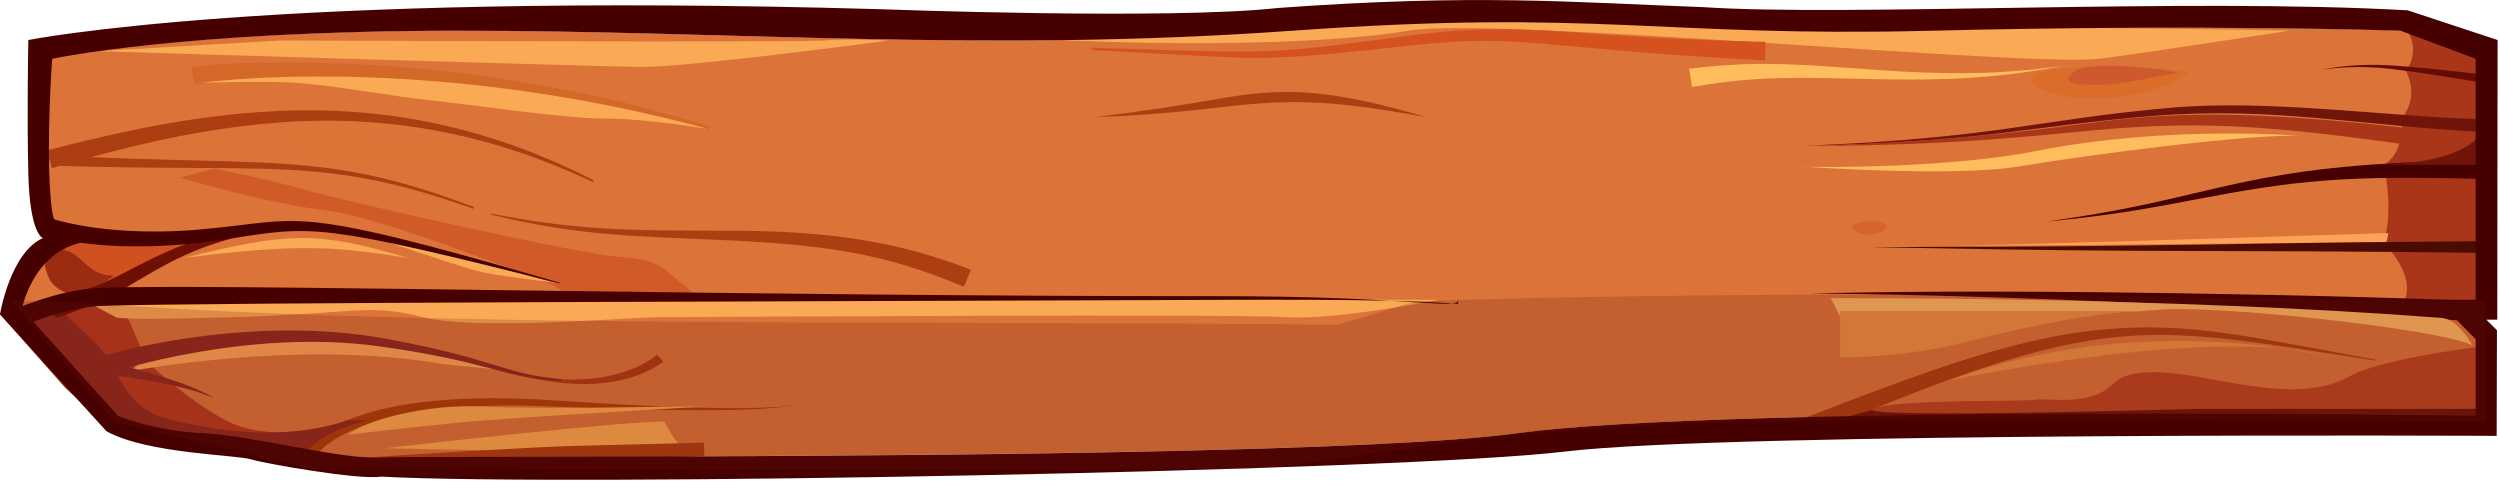 <svg width="243" height="47" viewBox="0 0 243 47" fill="none" xmlns="http://www.w3.org/2000/svg">
<g clip-path="url(#clip0_376_2)">
<path fill-rule="evenodd" clip-rule="evenodd" d="M4.685 5.703C4.685 5.703 17.22 2.997 44.038 2.977C70.855 2.956 95.599 5.125 125.701 2.977C155.803 0.828 161.465 3.635 188.057 2.977C214.65 2.318 233.9 2.977 233.9 2.977L241.212 5.703V29.131H237.433L241.212 32.962V40.403C241.212 40.403 168.346 39.32 147.719 42.097C127.092 44.875 41.128 44.247 36.89 44.455C32.653 44.663 24.163 42.298 19.391 42.097C14.618 41.896 11.093 40.403 11.093 40.403L1.727 30.015C1.727 30.015 2.948 23.475 9.121 23.384C9.121 23.384 5.101 23.481 4.685 20.584C4.076 16.344 4.48 8.449 4.685 5.703Z" fill="#DC7339"/>
<path fill-rule="evenodd" clip-rule="evenodd" d="M233.855 2.748C234.689 4.034 234.876 5.397 233.855 6.905C233.855 6.905 235.248 9.194 233.485 11.45C233.485 11.45 233.79 14.906 231.678 16.017C231.678 16.017 232.753 20.167 231.678 23.606C231.678 23.606 235.216 26.981 233.485 29.647L235.553 30.531L241.701 29.647V5.366L238.579 3.748L233.855 2.748Z" fill="#A93618"/>
<path fill-rule="evenodd" clip-rule="evenodd" d="M182.433 23.975L231.645 23.532C231.645 23.532 232 24.008 232.138 22.648C232.138 22.648 183.037 24.265 182.433 23.975Z" fill="#FFA257"/>
<path fill-rule="evenodd" clip-rule="evenodd" d="M18.532 23.017V23.753L11.713 27.069L10.645 27.953L8.345 27.069L5.387 25.153V23.753L7.359 23.017H18.532Z" fill="#D0501F"/>
<path fill-rule="evenodd" clip-rule="evenodd" d="M77.615 39.297C72.669 40.517 53.695 39.438 50.417 39.416C36.709 39.326 31.781 42.649 30.596 44.452L29.539 43.87C30.508 42.453 35.019 37.605 54.155 38.933C56.028 39.063 73.216 40.256 77.615 39.297Z" fill="#AE3F07"/>
<path fill-rule="evenodd" clip-rule="evenodd" d="M241.37 11.588L241.338 12.825C229.317 12.224 220.919 10.341 209.45 11.259C196.888 12.266 193.188 13.815 175.155 14.175C194.13 13.444 197.918 11.608 211.086 10.466C220.636 9.638 232.1 11.353 241.37 11.588Z" fill="#71150A"/>
<path fill-rule="evenodd" clip-rule="evenodd" d="M6.209 30.759C6.209 30.759 7.706 32.214 9.988 35.099C12.269 37.984 13.352 39.875 16.15 40.771C18.947 41.668 27.222 42.918 29.377 42.466C31.532 42.014 32.416 41.582 32.416 41.582C32.416 41.582 25.91 43.067 21.772 40.771C17.633 38.476 14.26 35.099 14.26 35.099L12.37 30.759L6.209 28.763V30.759Z" fill="#B73A1E"/>
<path fill-rule="evenodd" clip-rule="evenodd" d="M222.559 2.977C222.559 2.977 210.639 4.832 204.156 5.703C197.672 6.574 145.139 1.593 136.952 2.977C128.765 4.361 110.572 4.828 88.727 2.977C88.727 2.977 133.766 1.439 140.567 1.282C147.368 1.126 180.444 3.636 184.028 2.977C187.611 2.318 222.559 2.977 222.559 2.977Z" fill="#FAAA55"/>
<path fill-rule="evenodd" clip-rule="evenodd" d="M11.253 30.825C11.253 30.825 10.903 31.183 22.837 30.825C34.771 30.467 35.802 29.482 41.076 30.825C46.35 32.169 60.585 30.843 64.573 30.825C68.561 30.808 120.558 30.503 125.122 30.825C129.685 31.148 139.91 29.131 139.91 29.131H8.049L11.253 30.825Z" fill="#FAAA55"/>
<path fill-rule="evenodd" clip-rule="evenodd" d="M39.654 25.075C32.524 23.945 29.109 23.653 17.851 25.075C27.913 22.585 30.779 22.409 39.654 25.075Z" fill="#FAAA55"/>
<path fill-rule="evenodd" clip-rule="evenodd" d="M4.352 25.816C4.352 25.816 4.661 23.85 6.406 24.343C8.151 24.836 8.584 26.883 11.089 26.774C11.089 26.774 8.062 29.225 6.406 28.469C4.75 27.712 4.635 26.797 4.352 25.816Z" fill="#9B2C11"/>
<path fill-rule="evenodd" clip-rule="evenodd" d="M2.298 30.531C2.298 30.531 3.889 28.171 6.324 30.531C8.759 32.891 9.932 33.718 10.925 35.541C11.918 37.364 12.972 39.969 16.758 40.846C20.544 41.722 27.425 43.02 33.764 40.846H35.818C35.818 40.846 31.359 41.767 29.656 44.087H20.291L10.925 41.951L6.324 37.678L-0.002 30.531H2.298Z" fill="#91291E"/>
<path fill-rule="evenodd" clip-rule="evenodd" d="M63.859 34.468L64.472 35.14C64.095 35.434 62.377 36.77 58.867 37.203C54.803 37.703 51.028 36.598 50.02 36.323L50.042 36.233C51.028 36.443 54.832 37.332 58.778 36.62C62.235 35.996 63.814 34.504 63.859 34.468Z" fill="#B03A14"/>
<path fill-rule="evenodd" clip-rule="evenodd" d="M241.346 15.604L241.323 17.395C227.803 17.029 223.256 17.498 213.017 19.46C209.805 20.076 205.882 20.831 200.484 21.377C196.137 21.817 201.786 21.3 208.179 19.948C213.098 18.908 217.04 17.762 222.206 16.936C230.156 15.662 238.227 15.65 241.346 15.604Z" fill="#470000"/>
<path fill-rule="evenodd" clip-rule="evenodd" d="M240.691 15.037C222.124 12.288 215.056 11.59 203.366 12.68C195.231 13.439 189.934 14.043 176.38 14.213C199.351 13.265 201.885 11.527 212.22 11.184C221.735 10.868 233.706 12.396 240.937 13.262L240.691 15.037Z" fill="#A93618"/>
<path fill-rule="evenodd" clip-rule="evenodd" d="M241.608 23.443L241.604 24.577C212.265 24.244 212.265 24.593 185.098 24.081C175.911 23.907 189.003 24.084 204.824 23.899C220.89 23.712 220.886 23.592 241.608 23.443Z" fill="#490B02"/>
<path fill-rule="evenodd" clip-rule="evenodd" d="M239.406 29.203L239.279 31.165C236.526 30.975 224.021 30.114 204.826 29.312C186.993 28.568 178.189 28.557 175.897 28.537C177.886 28.491 186.747 28.219 204.85 28.413C212.536 28.495 228.397 28.757 239.406 29.203Z" fill="#470000"/>
<path fill-rule="evenodd" clip-rule="evenodd" d="M176.376 42.18L175.691 40.525C193.134 33.728 202.211 30.795 214.356 32.142C218.29 32.578 221.815 33.278 230.917 34.96L230.901 35.053C216.194 32.79 209.858 31.448 199.747 33.764C191.381 35.682 181.264 40.105 176.376 42.18Z" fill="#AD3E11"/>
<path fill-rule="evenodd" clip-rule="evenodd" d="M138.734 11.399C133.321 10.448 128.778 9.67 123.132 10.007C118.402 10.289 115.438 11.048 106.373 11.392C117.858 9.983 119.17 9.193 123.841 8.961C129.051 8.702 134.574 10.216 138.734 11.399Z" fill="#AD3E11"/>
<path fill-rule="evenodd" clip-rule="evenodd" d="M106.173 4.864L106.181 4.643C122.051 5.089 122.092 5.436 134.013 3.862C138.071 3.327 141.87 2.696 147.644 2.861C154.286 3.05 156.119 3.669 171.615 4.075L171.554 5.865C149.051 4.738 148.388 3.182 136.876 4.445C132.461 4.93 127.66 5.474 123.957 5.593C120.214 5.712 119.033 5.535 106.173 4.864Z" fill="#D5521E"/>
<path fill-rule="evenodd" clip-rule="evenodd" d="M5.088 16.099L5.137 15.096C26.684 16.229 31.466 14.608 46.071 20.126L46.009 20.294C31.359 15.09 26.691 16.805 5.088 16.099Z" fill="#AD3E11"/>
<path fill-rule="evenodd" clip-rule="evenodd" d="M94.372 26.226L93.688 27.874C87.209 25.184 82.163 23.895 71.18 23.379C61.994 22.947 56.556 23.014 47.73 20.861L47.755 20.754C62.909 23.879 72.138 21.102 85.334 23.596C90.287 24.533 94.243 26.177 94.372 26.226Z" fill="#AD3E11"/>
<path fill-rule="evenodd" clip-rule="evenodd" d="M68.989 12.319L68.89 12.645C68.8 12.62 49.286 6.406 24.808 7.721C20.885 7.933 19.368 8.18 18.899 8.257L18.577 6.495C22.108 6.043 32.158 5.616 44.357 7.059C57.488 8.614 66.452 11.53 68.989 12.319Z" fill="#D46828"/>
<path fill-rule="evenodd" clip-rule="evenodd" d="M174.826 16.165C174.826 16.165 189.86 17.267 196.351 16.165C202.842 15.062 219.168 12.922 223.791 13.218C223.791 13.218 210.913 12.093 197.83 14.691C189.906 16.264 177.45 16.337 174.826 16.165Z" fill="#FFBD5D"/>
<path fill-rule="evenodd" clip-rule="evenodd" d="M183.124 39.519C183.124 39.519 236.151 39.245 240.058 38.93C240.058 38.93 242.601 40.951 240.058 40.919C237.514 40.886 178.112 40.919 178.112 40.919L183.124 39.519Z" fill="#6D1507"/>
<path fill-rule="evenodd" clip-rule="evenodd" d="M241.701 33.625C241.701 33.625 231.702 34.736 228.392 36.572C225.082 38.408 220.999 37.863 217.465 37.309C213.931 36.755 207.627 35.053 205.388 37.309C203.15 39.565 199.237 38.643 197.83 38.856C196.423 39.069 184.368 38.758 182.056 39.74C179.743 40.722 213.604 39.74 213.604 39.74H240.715L241.701 33.625Z" fill="#BC4421"/>
<path fill-rule="evenodd" clip-rule="evenodd" d="M241.343 7.244L241.236 8.03C240.086 7.844 233.99 6.789 231.187 6.588C228.465 6.394 226.499 6.671 225.614 6.763C226.496 6.627 228.452 6.249 231.2 6.307C234.028 6.366 240.17 7.114 241.343 7.244Z" fill="#640B03"/>
<path fill-rule="evenodd" clip-rule="evenodd" d="M64.573 40.993C64.573 40.993 65.53 42.886 66.38 43.571C67.23 44.256 37.379 43.571 37.379 43.571C37.379 43.571 61.521 40.814 64.573 40.993Z" fill="#FBA74D"/>
<path fill-rule="evenodd" clip-rule="evenodd" d="M68.465 44.348L54.445 44.707C50.298 44.757 35.562 44.587 33.92 44.568C39.706 44.21 51.194 43.461 55.962 43.339L68.431 43.02L68.465 44.348Z" fill="#AD3E11"/>
<path fill-rule="evenodd" clip-rule="evenodd" d="M33.846 42.245C33.846 42.245 39.451 41.578 44.691 41.066C49.931 40.554 68.516 39.519 68.516 39.519H64.655C64.655 39.519 52.341 39.806 46.909 39.519C41.477 39.231 35.456 40.85 33.846 42.245Z" fill="#FBA74D"/>
<path fill-rule="evenodd" clip-rule="evenodd" d="M12.815 36.056C12.815 36.056 29.17 32.94 43.048 35.393L49.785 36.056C49.785 36.056 36.337 31.813 29.821 32.667C23.304 33.521 13.648 34.141 12.815 36.056Z" fill="#FFA257"/>
<path fill-rule="evenodd" clip-rule="evenodd" d="M10.58 36.419L10.776 35.246C11.566 35.435 17.558 36.873 20.402 38.449C21.413 39.009 20.079 38.31 18.324 37.836C15.191 36.989 11.834 36.583 10.58 36.419Z" fill="#90281F"/>
<path fill-rule="evenodd" clip-rule="evenodd" d="M42.784 34.721C40.907 34.424 37.284 33.564 24.924 34.131C16.897 34.499 13.253 35.419 12.826 35.612C12.796 35.626 12.751 35.599 12.743 35.604C12.72 35.619 12.662 35.731 12.66 35.608C12.656 35.266 18.381 33.171 24.795 32.469C31.785 31.704 37.759 32.906 42.817 34.592L42.784 34.721Z" fill="#FFA257"/>
<path fill-rule="evenodd" clip-rule="evenodd" d="M10.696 36.245L10.163 34.539C18.445 32.302 28.522 31.348 37.032 32.846C47.952 34.768 48.974 36.388 54.554 36.847L54.545 37.034C48.903 36.773 47.852 35.193 36.904 33.667C24.001 31.87 10.948 36.168 10.696 36.245Z" fill="#90281F"/>
<path fill-rule="evenodd" clip-rule="evenodd" d="M5.387 30.922L4.907 29.196C11.015 27.585 11.607 26.505 16.391 24.396C20.968 22.379 25.581 21.982 27.043 21.809L27.097 22.215C24.499 22.679 20.702 23.292 16.291 25.63C12.062 27.871 11.34 28.971 5.387 30.922Z" fill="#6E1004"/>
<path fill-rule="evenodd" clip-rule="evenodd" d="M20.783 16.386C20.783 16.386 26.294 17.466 29.656 18.449C33.019 19.431 56.511 24.801 60.547 25.006C64.583 25.21 64.901 26.727 66.544 27.731L67.777 28.91H55.535L53.81 27.731C53.81 27.731 37.118 21.053 31.628 20.438C26.138 19.823 17.484 17.263 17.497 17.27C17.51 17.276 20.783 16.386 20.783 16.386Z" fill="#D05A28"/>
<path fill-rule="evenodd" clip-rule="evenodd" d="M27.274 3.935C27.274 3.935 77.854 4.134 80.1 3.935C82.346 3.736 86.426 3.935 86.426 3.935C86.426 3.935 66.526 6.59 62.19 6.514C57.854 6.439 12.556 5.09 9.528 4.967L27.274 3.935Z" fill="#FAAA55"/>
<path fill-rule="evenodd" clip-rule="evenodd" d="M68.927 12.555C68.927 12.555 62.798 11.509 58.822 11.524C54.845 11.537 45.276 10.089 41.898 9.755C38.519 9.422 32.737 8.343 28.999 8.061C25.834 7.821 19.469 8.061 19.469 8.061C19.469 8.061 40.866 4.961 68.927 12.555Z" fill="#FAAA55"/>
<path fill-rule="evenodd" clip-rule="evenodd" d="M11.336 14.618C11.336 14.618 23.157 14.806 33.353 15.479C43.55 16.151 55.371 16.386 55.371 16.386C55.371 16.386 53.442 15.738 49.374 14.618C42.88 12.831 36.21 12.767 32.778 12.629C29.347 12.49 15.245 13.285 11.336 14.618Z" fill="#DB7336"/>
<path fill-rule="evenodd" clip-rule="evenodd" d="M5.046 16.342L4.572 14.614C11.287 12.916 21.823 10.246 33.026 10.796C45.232 11.396 53.799 15.587 57.722 17.526L57.639 17.695C53.795 15.935 45.288 12.065 33.398 11.752C22.219 11.457 11.807 14.419 5.046 16.342Z" fill="#AD3E11"/>
<path fill-rule="evenodd" clip-rule="evenodd" d="M37.05 23.311C37.05 23.311 43.73 25.592 46.088 26.258C48.445 26.923 52.907 27.242 54.221 27.584C54.221 27.584 44.716 24.88 37.05 23.311Z" fill="#FAAA55"/>
<path fill-rule="evenodd" clip-rule="evenodd" d="M164.463 8.457L164.185 6.686C171.404 5.777 175.729 6.359 183.502 6.869C192.22 7.441 196.782 6.89 200.695 6.395C195.221 7.363 191.123 7.87 182.393 7.698C175.311 7.558 171.108 7.285 164.463 8.457Z" fill="#FFBD5D"/>
<path fill-rule="evenodd" clip-rule="evenodd" d="M178.934 30.9C178.934 30.9 204.52 30.631 209.78 30.117C215.039 29.603 236.699 31.882 240.304 33.552C240.304 33.552 238.97 31.026 237.321 30.9C210.068 28.807 177.948 28.984 177.948 28.984L178.934 30.9Z" fill="#FDB762"/>
<path fill-rule="evenodd" clip-rule="evenodd" d="M230.692 16.017H241.701V11.597C241.701 11.597 241.909 15.918 230.692 16.017Z" fill="#71150A"/>
<path fill-rule="evenodd" clip-rule="evenodd" d="M180.002 21.912C180.002 21.912 180.103 22.85 181.727 22.796C183.351 22.741 183.452 21.912 183.452 21.912C183.452 21.912 182.12 21.008 180.002 21.912Z" fill="#D7642B"/>
<path fill-rule="evenodd" clip-rule="evenodd" d="M178.852 34.73C178.852 34.73 184.829 34.859 191.339 33.183C197.849 31.507 204.67 30.228 208.674 30.236H178.852V34.73Z" fill="#ED9043"/>
<path fill-rule="evenodd" clip-rule="evenodd" d="M189.614 36.941C189.614 36.941 215.886 31.416 226.584 34.73C226.584 34.73 208.303 29.967 189.614 36.941Z" fill="#ED9043"/>
<path fill-rule="evenodd" clip-rule="evenodd" d="M212.7 7.029C212.7 7.029 209.595 9.998 201.527 9.461C198.438 9.255 193.671 6.825 202.749 6.517C209.3 6.296 212.7 7.029 212.7 7.029Z" fill="#DA6D2A"/>
<path fill-rule="evenodd" clip-rule="evenodd" d="M211.714 7.029C211.714 7.029 203.216 5.581 201.527 7.029C199.838 8.478 203.244 8.236 204.813 8.208C206.382 8.18 211.714 7.029 211.714 7.029Z" fill="#CE592D"/>
<path fill-rule="evenodd" clip-rule="evenodd" d="M2.397 31.58L1.698 29.929C7.05 27.869 9.292 27.971 11.842 27.926C26.163 27.673 74.769 28.817 118.189 28.787C137.046 28.774 141.684 30.167 141.724 29.17V29.538C135.193 28.989 119.931 29.14 112.759 29.17C86.47 29.279 19.233 29.384 9.905 29.733C7.095 29.839 4.24 30.871 2.397 31.58Z" fill="#470000"/>
<path fill-rule="evenodd" clip-rule="evenodd" d="M3.826 22.762L4.388 21.061C10.5 23.063 18.003 22.429 19.187 22.328C24.731 21.86 26.828 21.128 31.341 21.686C36.639 22.34 45.692 24.962 54.395 27.474L54.375 27.547C31.028 21.648 30.392 21.965 22.475 23.171C21.6 23.305 11.823 25.088 3.826 22.762Z" fill="#470000"/>
<path fill-rule="evenodd" clip-rule="evenodd" d="M234.029 1.004L242.765 3.89L242.735 31.069H241.665L242.705 32.099L242.675 42.367C242.675 42.367 168.082 41.971 152.138 43.889C136.195 45.807 54.428 47.309 37.042 46.325C34.965 46.696 25.569 45.023 24.444 44.661C22.967 44.187 14.376 44.127 10.354 41.923L-0.002 30.552C-0.002 30.552 0.99 24.543 4.175 23.14C4.175 23.14 2.898 22.823 2.754 16.89C2.61 10.957 2.754 3.89 2.754 3.89C2.754 3.89 26.317 -0.81 85.413 0.89C85.413 0.89 113.609 1.953 124.205 0.776C143.516 -0.624 152.655 0.217 165.486 0.691C179.763 1.632 212.389 -0.219 234.029 1.004ZM9.479 23.395C3.344 23.494 2.131 30.024 2.131 30.024L11.458 40.413C11.458 40.413 14.969 41.906 19.721 42.106C24.474 42.309 32.929 44.672 37.149 44.465C38.695 44.389 51.167 44.425 67.362 44.364C95.367 44.26 134.507 43.867 147.522 42.106C168.065 39.33 240.633 40.413 240.633 40.413V32.971L236.869 29.14H240.633V5.713L233.351 2.987C233.351 2.987 214.179 2.328 187.696 2.987C161.212 3.646 155.574 0.839 125.595 2.987C95.616 5.135 70.975 2.967 44.267 2.987C17.56 3.007 5.075 5.713 5.075 5.713C4.872 8.459 4.47 16.355 5.075 20.595C5.475 23.39 9.217 23.398 9.479 23.395Z" fill="#470000"/>
<path fill-rule="evenodd" clip-rule="evenodd" d="M6.044 29.279C40.591 32.009 89.044 31.103 130.018 31.562L137.644 29.279C168.344 28.318 201.364 28.518 235.506 29.279H241.586V40.993C241.586 40.993 189.049 40.537 168.878 40.993C142.17 41.597 128.71 45.483 120.981 45.56C104.127 45.73 30.198 45.56 30.198 45.56L11.056 40.993L1.115 29.279H6.044Z" fill="#64160C" fill-opacity="0.2"/>
</g>
<defs>
<clipPath id="clip0_376_2">
<rect width="243" height="47" fill="white"/>
</clipPath>
</defs>
</svg>
